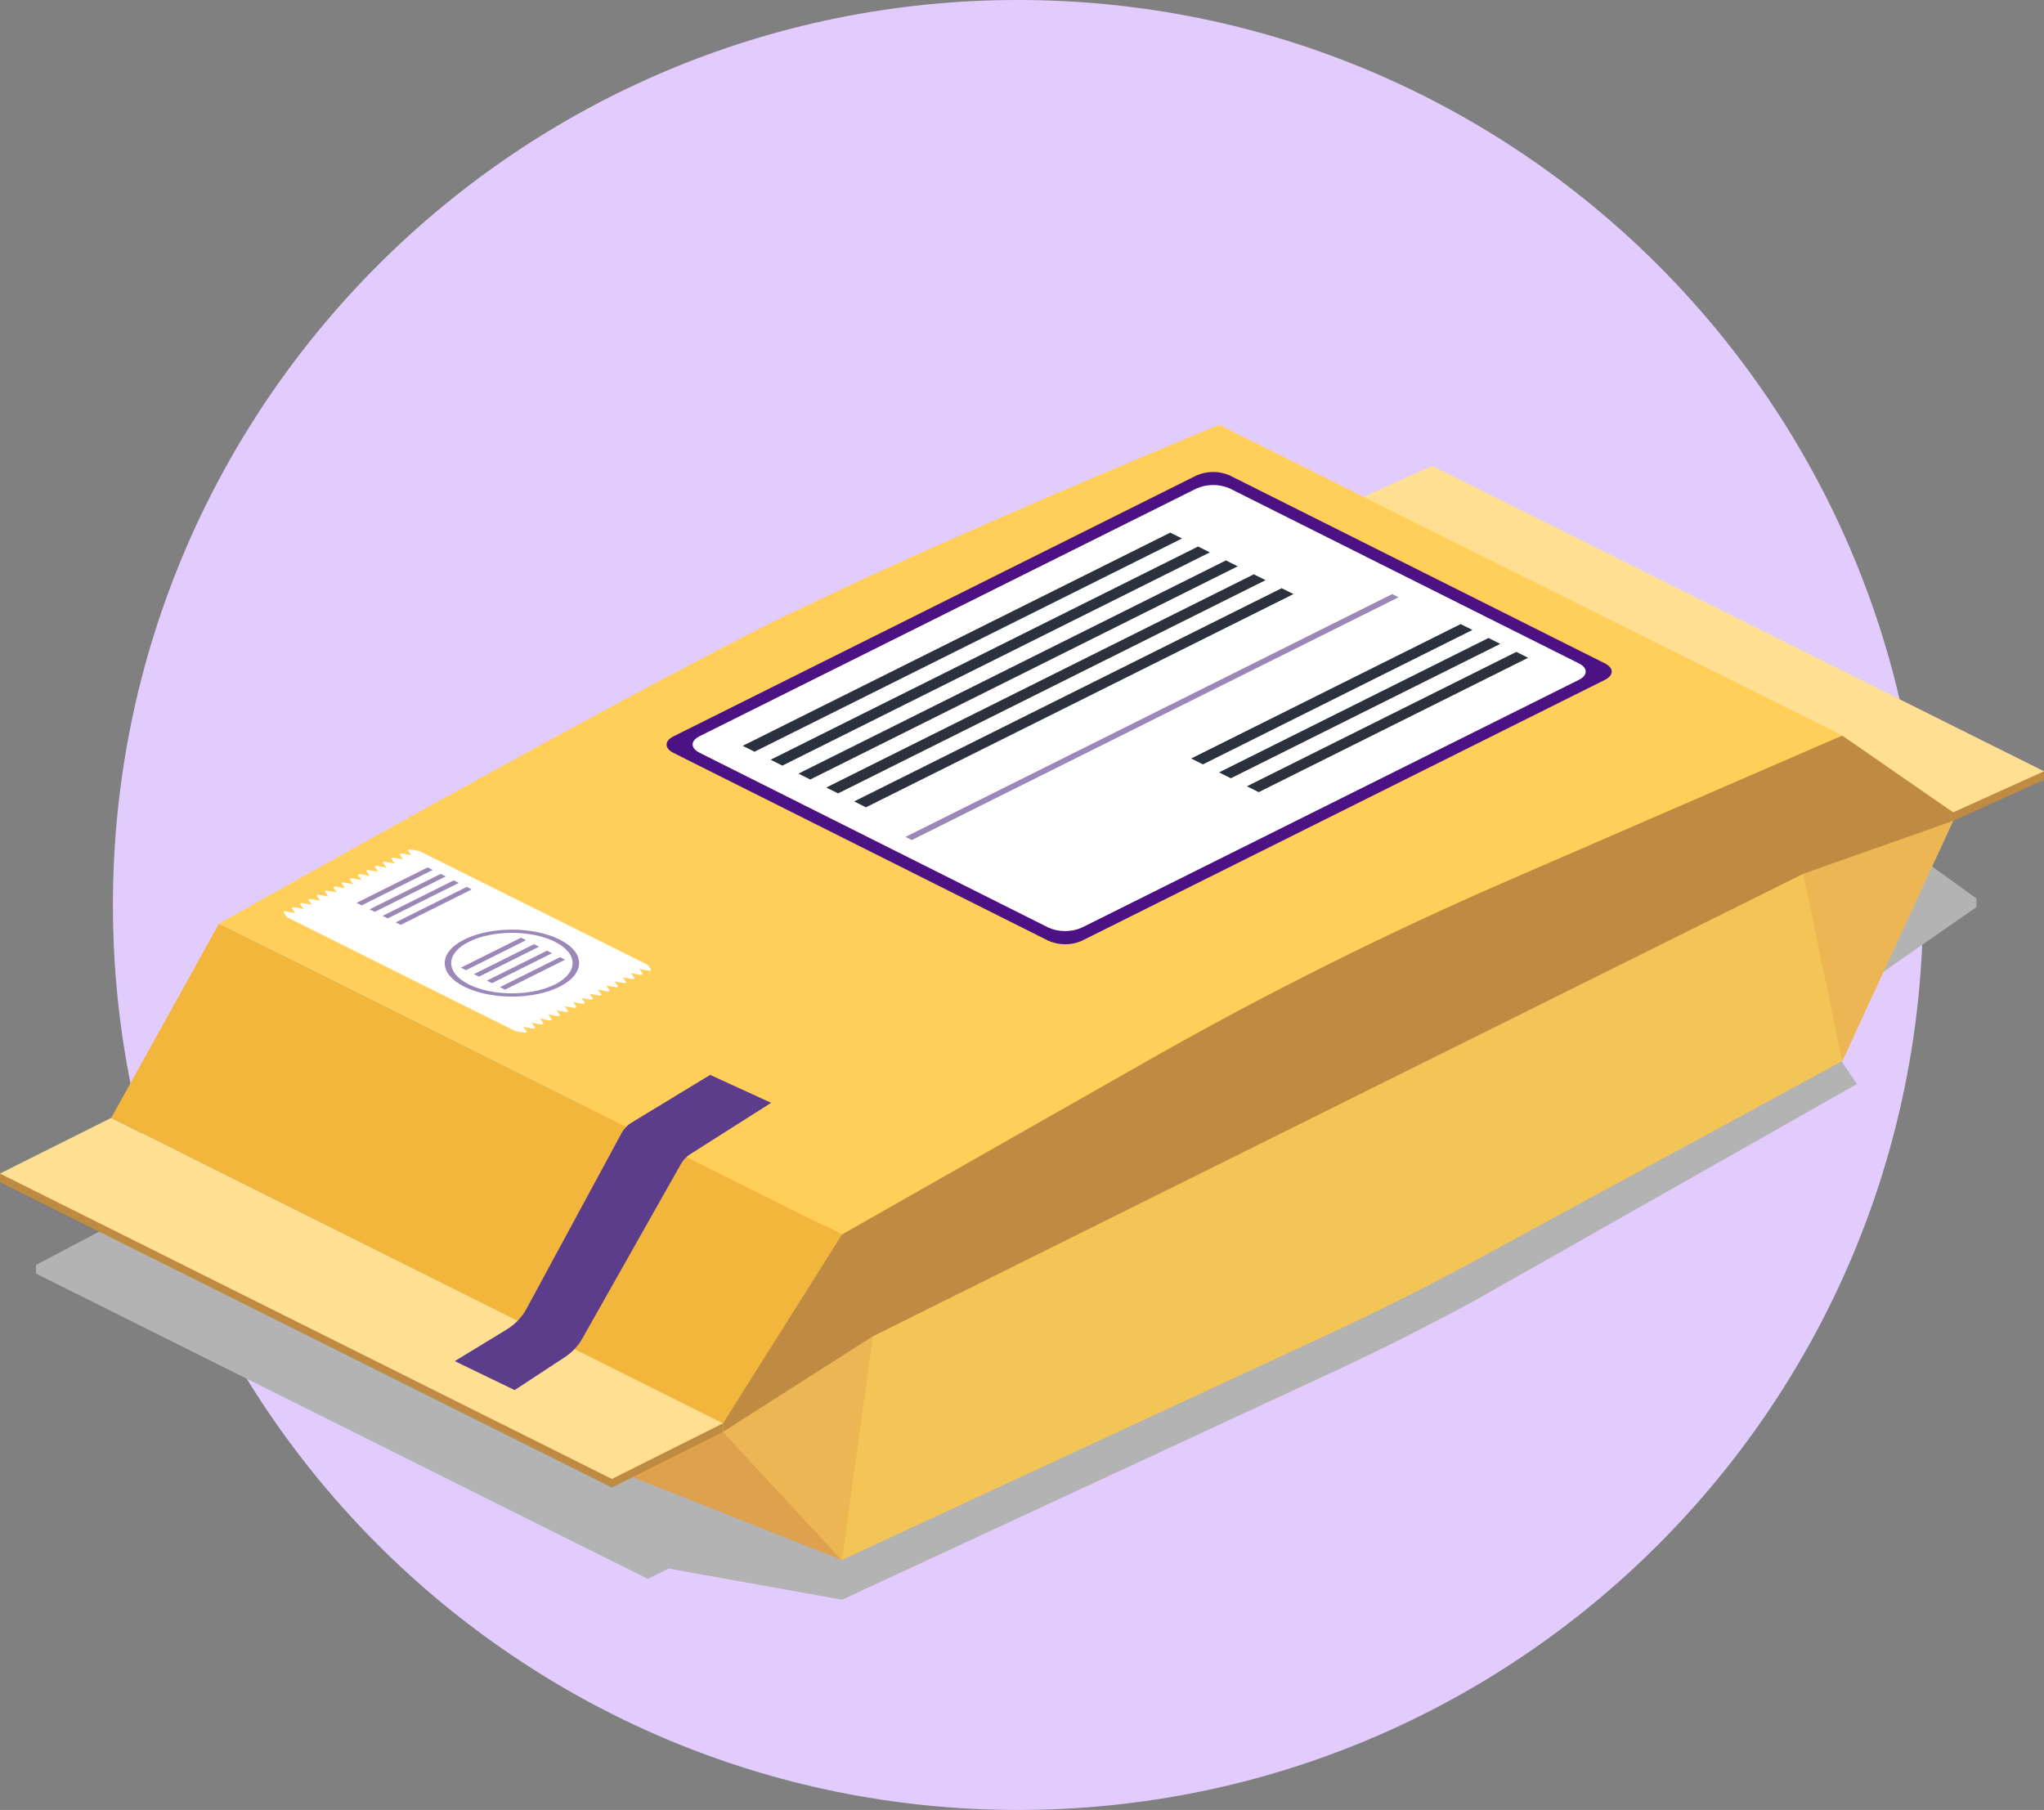 <svg width="201" height="178" viewBox="0 0 201 178" fill="none" xmlns="http://www.w3.org/2000/svg">
<rect x="0" y="0" width="201" height="178" fill="#808080" stroke="none"/>
<path d="M100.105 178C149.258 178 189.105 138.153 189.105 89C189.105 39.847 149.258 0 100.105 0C50.952 0 11.105 39.847 11.105 89C11.105 138.153 50.952 178 100.105 178Z" fill="#E2CCFD"/>
<g style="mix-blend-mode:multiply">
<path d="M140.83 49.729L134.089 52.772L119.897 45.693C119.897 45.693 89.673 58.083 73.644 66.27C56.01 75.277 21.525 94.765 21.525 94.765L17.239 117.17L3.542 124.404V125.25L63.713 155.281L65.749 154.262L82.806 157.327L130.846 135.033C135.658 132.802 140.396 130.419 145.061 127.883L182.599 106.615L181.033 104.27L183.384 96.844L194.356 89.207V88.361L140.83 49.729Z" fill="#B3B3B3"/>
</g>
<path d="M181.163 72.345L142.969 91.397L119.897 79.889L21.525 125.39L82.791 153.416L130.831 131.125C135.644 128.892 140.382 126.509 145.046 123.976L181.163 104.348L192.06 80.713V79.871L181.163 72.345Z" fill="#F3C456"/>
<path d="M71.109 140.816L82.791 153.416L58.201 143.685L71.109 140.816Z" fill="#DEA24E"/>
<path d="M82.791 153.416L85.845 131.414L71.109 140.816L82.791 153.416Z" fill="#EDB654"/>
<path d="M181.163 104.348L177.324 85.935L192.064 80.731L181.163 104.348Z" fill="#EDB654"/>
<path d="M131.89 50.7L192.064 80.731L201 76.699V75.853L140.83 46.664L131.89 49.858V50.7Z" fill="#BF8B43"/>
<path d="M131.89 49.858L192.064 79.89L201 75.853L140.83 45.822L131.89 49.858Z" fill="#FFE092"/>
<path d="M71.109 139.97V140.816L85.845 131.414L177.324 85.935L192.064 80.731V79.889L181.163 72.345L88.884 105.711L71.109 139.97Z" fill="#BF8B43"/>
<path d="M0 116.258L60.17 146.289L71.109 140.816V139.97L10.938 110.785L0 115.412V116.258Z" fill="#BF8B43"/>
<path d="M0 115.412L60.17 145.447L71.109 139.97L10.938 109.939L0 115.412Z" fill="#FFE092"/>
<path d="M21.525 90.847L82.791 121.409L113.026 104.219C124.482 97.707 136.28 91.816 148.37 86.57L181.163 72.337L119.897 41.786C119.897 41.786 89.673 54.172 73.644 62.359C56.01 71.366 21.525 90.847 21.525 90.847Z" fill="#FFCF5A"/>
<path d="M10.938 109.939L21.525 90.854L82.791 121.417L71.109 139.97L10.938 109.939Z" fill="#F3B63D"/>
<path d="M44.723 133.862L49.869 130.723C50.666 130.234 51.32 129.545 51.768 128.725L61.118 111.446C61.354 111.012 61.702 110.649 62.125 110.393L69.835 105.711L75.832 108.458L67.885 113.503C67.498 113.747 67.179 114.083 66.956 114.481L57.268 131.631C56.853 132.365 56.27 132.99 55.566 133.456L50.609 136.709L44.723 133.862Z" fill="#5B3D8B"/>
<path d="M103.117 92.53L66.219 74.04C65.323 73.593 65.323 72.869 66.219 72.422L117.672 46.753C118.185 46.532 118.738 46.417 119.297 46.417C119.856 46.417 120.409 46.532 120.922 46.753L157.82 65.24C158.716 65.686 158.716 66.414 157.82 66.861L106.367 92.53C105.854 92.752 105.301 92.866 104.742 92.866C104.183 92.866 103.63 92.752 103.117 92.53Z" fill="#4C1183"/>
<path d="M155.259 66.861L106.367 91.234C105.854 91.455 105.301 91.569 104.742 91.569C104.183 91.569 103.63 91.455 103.117 91.234L68.784 74.025C67.888 73.578 67.888 72.854 68.784 72.407L117.676 48.034C118.188 47.811 118.741 47.697 119.301 47.697C119.86 47.697 120.413 47.811 120.926 48.034L155.259 65.24C156.158 65.686 156.158 66.414 155.259 66.861Z" fill="white"/>
<path d="M116.236 52.957L74.196 73.929L73.037 73.349L115.077 52.381L116.236 52.957Z" fill="#2C323D"/>
<path d="M118.975 54.323L76.935 75.295L75.777 74.716L117.816 53.747L118.975 54.323Z" fill="#2C323D"/>
<path d="M121.714 55.693L79.674 76.662L78.516 76.082L120.556 55.114L121.714 55.693Z" fill="#2C323D"/>
<path d="M124.453 57.056L82.414 78.028L81.255 77.448L123.295 56.48L124.453 57.056Z" fill="#2C323D"/>
<path d="M127.193 58.426L85.153 79.395L83.994 78.815L126.034 57.846L127.193 58.426Z" fill="#2C323D"/>
<path d="M144.794 61.953L118.294 75.174L117.135 74.594L143.635 61.377L144.794 61.953Z" fill="#2C323D"/>
<path d="M147.533 63.323L121.037 76.54L119.878 75.96L146.375 62.743L147.533 63.323Z" fill="#2C323D"/>
<path d="M150.272 64.689L123.776 77.906L122.617 77.327L149.114 64.11L150.272 64.689Z" fill="#2C323D"/>
<path d="M136.909 58.426L89.04 82.305L89.661 82.615L137.531 58.736L136.909 58.426Z" fill="#9B88B8"/>
<path d="M41.255 83.701L40.352 83.535C40.208 83.505 40.067 83.575 40.119 83.649L40.441 84.107L39.538 83.941C39.393 83.911 39.252 83.981 39.304 84.055L39.626 84.513L38.723 84.347C38.575 84.317 38.438 84.388 38.486 84.462L38.812 84.919L37.909 84.753C37.761 84.727 37.62 84.794 37.672 84.868L37.994 85.326L37.091 85.159C36.946 85.134 36.806 85.2 36.858 85.274L37.179 85.732L36.276 85.566C36.132 85.54 35.991 85.606 36.043 85.68L36.365 86.138L35.462 85.972C35.318 85.946 35.177 86.013 35.229 86.086L35.551 86.544L34.648 86.378C34.503 86.352 34.362 86.419 34.414 86.493L34.736 86.951L33.833 86.784C33.689 86.758 33.548 86.825 33.6 86.899L33.922 87.357L33.019 87.191C32.874 87.165 32.734 87.235 32.786 87.305L33.108 87.763L32.205 87.597C32.06 87.571 31.919 87.641 31.971 87.711L32.293 88.169L31.39 88.003C31.246 87.977 31.105 88.047 31.153 88.118L31.479 88.576L30.576 88.409C30.428 88.383 30.291 88.454 30.339 88.524L30.665 88.982L29.761 88.816C29.613 88.79 29.473 88.86 29.524 88.93L29.846 89.388L28.943 89.222C28.799 89.196 28.658 89.266 28.71 89.336L29.032 89.794L28.129 89.628C27.985 89.602 27.844 89.672 27.896 89.746L28.218 90.204L50.657 101.394L51.56 101.56C51.705 101.589 51.846 101.519 51.794 101.445L51.472 100.987L52.375 101.154C52.519 101.18 52.66 101.113 52.608 101.039L52.286 100.581L53.189 100.747C53.334 100.773 53.474 100.707 53.422 100.633L53.1 100.175L54.004 100.341C54.148 100.367 54.289 100.301 54.237 100.227L53.915 99.769L54.818 99.935C54.962 99.961 55.103 99.894 55.051 99.82L54.729 99.363L55.632 99.529C55.777 99.555 55.917 99.488 55.865 99.414L55.543 98.956L56.447 99.123C56.595 99.148 56.732 99.082 56.684 99.008L56.358 98.55L57.261 98.716C57.409 98.742 57.55 98.676 57.498 98.602L57.176 98.144L58.079 98.31C58.223 98.336 58.364 98.266 58.312 98.195L57.99 97.738L58.893 97.904C59.038 97.93 59.178 97.859 59.127 97.789L58.805 97.331L59.708 97.498C59.852 97.523 59.993 97.453 59.941 97.383L59.619 96.925L60.522 97.091C60.666 97.117 60.807 97.047 60.755 96.977L60.433 96.519L61.337 96.685C61.481 96.711 61.622 96.641 61.57 96.571L61.248 96.113L62.151 96.279C62.295 96.305 62.436 96.235 62.384 96.161L62.062 95.707L62.965 95.873C63.11 95.898 63.25 95.828 63.199 95.754L62.876 95.296L63.78 95.466C63.924 95.492 64.065 95.422 64.016 95.348L63.691 94.89L41.255 83.701Z" fill="white"/>
<path d="M45.675 92.39C43.084 93.675 43.084 95.762 45.675 97.047C48.266 98.332 52.434 98.332 55.01 97.047C57.587 95.762 57.602 93.675 55.01 92.39C52.419 91.105 48.251 91.105 45.675 92.39ZM54.559 96.822C52.227 97.981 48.451 97.981 46.119 96.822C43.787 95.662 43.787 93.771 46.119 92.612C48.451 91.452 52.227 91.448 54.559 92.612C56.891 93.775 56.891 95.647 54.562 96.825L54.559 96.822Z" fill="#9B88B8"/>
<path d="M45.819 95.411L45.323 95.163L51.231 92.217L51.727 92.464L45.819 95.411Z" fill="#9B88B8"/>
<path d="M47.1 96.05L46.604 95.802L52.512 92.856L53.008 93.103L47.1 96.05Z" fill="#9B88B8"/>
<path d="M48.381 96.689L47.885 96.438L53.793 93.494L54.289 93.742L48.381 96.689Z" fill="#9B88B8"/>
<path d="M49.661 97.328L49.165 97.08L55.073 94.133L55.569 94.381L49.661 97.328Z" fill="#9B88B8"/>
<path d="M35.566 89.041L35.066 88.793L42.055 85.307L42.551 85.554L35.566 89.041Z" fill="#9B88B8"/>
<path d="M36.846 89.68L36.347 89.432L43.332 85.946L43.831 86.193L36.846 89.68Z" fill="#9B88B8"/>
<path d="M38.127 90.318L37.627 90.071L44.612 86.585L45.112 86.832L38.127 90.318Z" fill="#9B88B8"/>
<path d="M39.404 90.957L38.908 90.71L45.893 87.224L46.393 87.471L39.404 90.957Z" fill="#9B88B8"/>
</svg>
